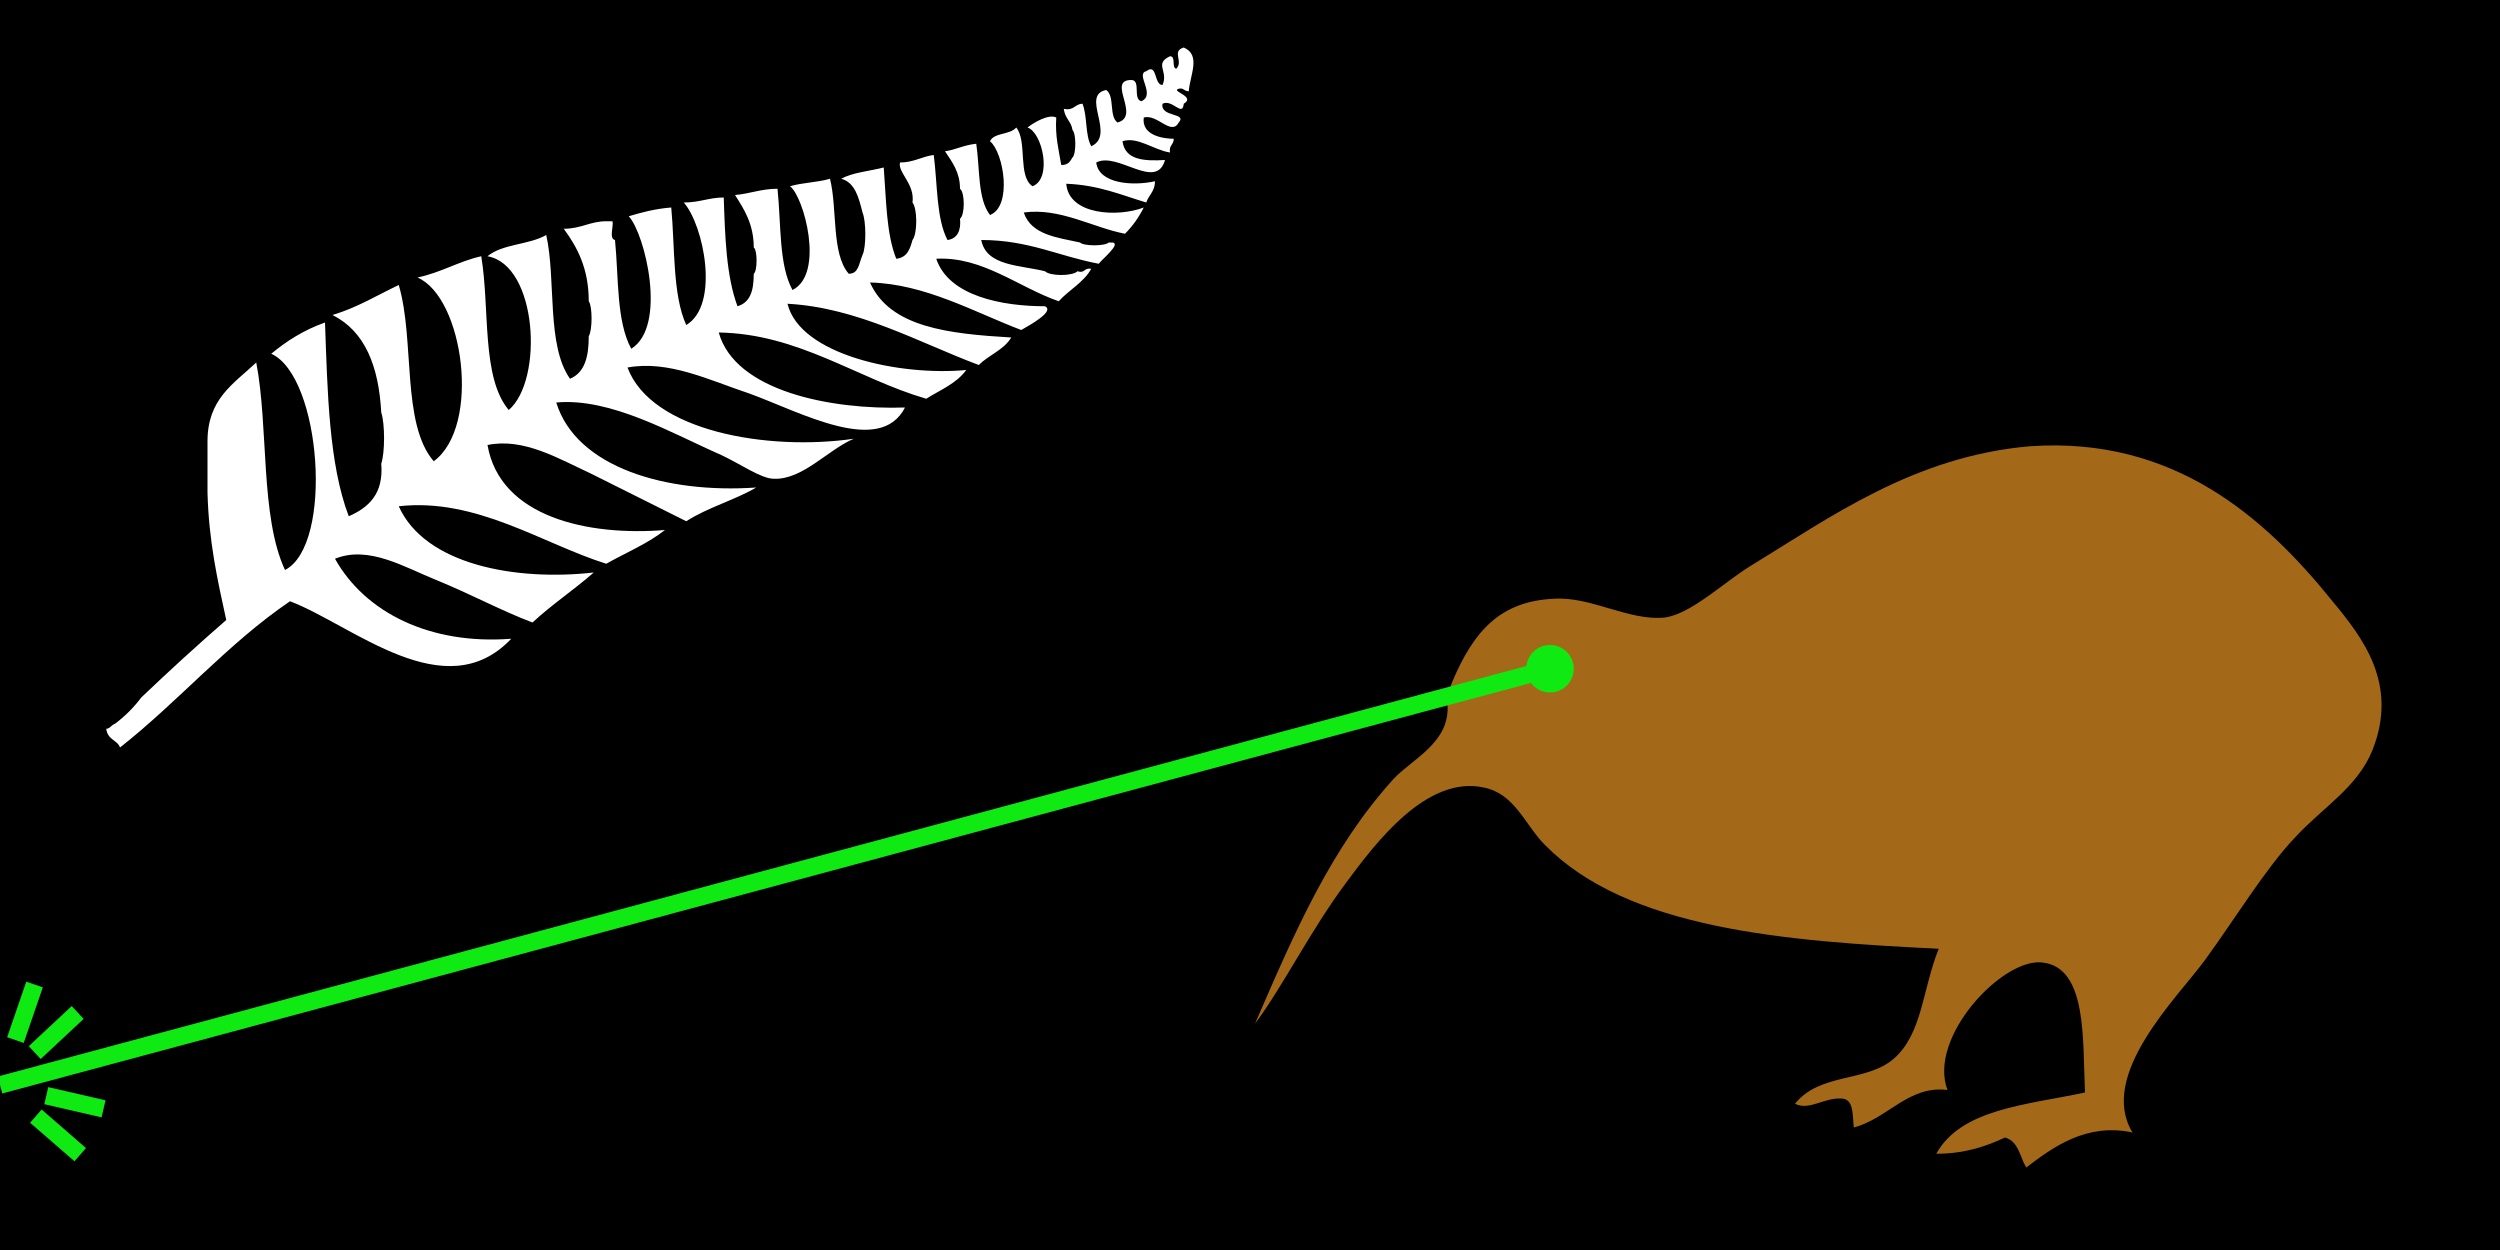 <?xml version="1.0"?>
<svg xmlns="http://www.w3.org/2000/svg" xmlns:xlink="http://www.w3.org/1999/xlink" version="1.1" width="720" height="360" viewBox="0 0 720 360">
<!-- Generated by Kreative Vexillo v1.0 -->
<style>
.black{fill:rgb(0,0,0);}
.brown{fill:rgb(164,105,24);}
.green{fill:rgb(16,234,19);}
.white{fill:rgb(255,255,255);}
</style>
<defs>
<path id="fern" d="M 0.947 0.038 C 0.937 0.041 0.947 0.049 0.941 0.055 C 0.937 0.054 0.941 0.045 0.936 0.045 C 0.923 0.051 0.935 0.057 0.93 0.068 C 0.923 0.068 0.926 0.05 0.917 0.057 C 0.908 0.059 0.925 0.076 0.913 0.081 C 0.906 0.079 0.913 0.064 0.905 0.064 C 0.885 0.064 0.913 0.093 0.894 0.098 C 0.887 0.093 0.892 0.077 0.885 0.072 C 0.864 0.076 0.893 0.108 0.873 0.117 C 0.868 0.108 0.87 0.093 0.866 0.083 C 0.86 0.083 0.859 0.089 0.851 0.087 C 0.852 0.095 0.857 0.097 0.858 0.104 C 0.861 0.107 0.861 0.123 0.858 0.126 C 0.856 0.129 0.855 0.132 0.849 0.132 C 0.847 0.12 0.844 0.109 0.845 0.094 C 0.839 0.091 0.827 0.098 0.822 0.102 C 0.834 0.106 0.842 0.143 0.826 0.149 C 0.814 0.141 0.822 0.113 0.813 0.102 C 0.808 0.108 0.795 0.106 0.792 0.113 C 0.803 0.122 0.81 0.165 0.792 0.172 C 0.782 0.159 0.784 0.135 0.781 0.115 C 0.771 0.116 0.764 0.12 0.756 0.121 C 0.762 0.13 0.768 0.138 0.768 0.151 C 0.772 0.154 0.772 0.172 0.768 0.175 C 0.769 0.184 0.766 0.191 0.758 0.192 C 0.749 0.175 0.75 0.147 0.747 0.124 C 0.738 0.125 0.731 0.13 0.72 0.13 C 0.718 0.138 0.732 0.147 0.73 0.162 C 0.734 0.167 0.734 0.187 0.73 0.192 C 0.728 0.199 0.726 0.206 0.717 0.207 C 0.709 0.187 0.709 0.16 0.707 0.134 C 0.695 0.137 0.682 0.138 0.673 0.143 C 0.684 0.146 0.687 0.158 0.69 0.17 C 0.693 0.177 0.693 0.198 0.69 0.204 C 0.687 0.211 0.687 0.219 0.679 0.219 C 0.665 0.203 0.67 0.167 0.664 0.143 C 0.654 0.146 0.642 0.146 0.632 0.149 C 0.643 0.157 0.66 0.219 0.634 0.232 C 0.623 0.212 0.625 0.18 0.622 0.151 C 0.609 0.151 0.6 0.155 0.588 0.156 C 0.595 0.167 0.603 0.179 0.603 0.198 C 0.606 0.2 0.606 0.217 0.603 0.219 C 0.603 0.233 0.6 0.242 0.59 0.245 C 0.581 0.221 0.58 0.189 0.579 0.158 C 0.567 0.158 0.56 0.162 0.547 0.162 C 0.563 0.18 0.576 0.244 0.549 0.26 C 0.538 0.236 0.54 0.198 0.537 0.166 C 0.524 0.167 0.513 0.17 0.503 0.173 C 0.516 0.187 0.534 0.261 0.505 0.279 C 0.493 0.257 0.495 0.222 0.492 0.192 C 0.487 0.191 0.491 0.181 0.49 0.177 C 0.488 0.177 0.487 0.177 0.485 0.177 C 0.472 0.177 0.465 0.183 0.451 0.183 C 0.462 0.198 0.471 0.215 0.471 0.241 C 0.474 0.245 0.474 0.264 0.471 0.269 C 0.471 0.285 0.468 0.298 0.456 0.303 C 0.437 0.276 0.445 0.224 0.437 0.188 C 0.423 0.196 0.402 0.195 0.39 0.205 C 0.43 0.212 0.435 0.304 0.407 0.328 C 0.385 0.302 0.392 0.247 0.385 0.205 C 0.367 0.209 0.353 0.218 0.334 0.222 C 0.371 0.238 0.385 0.341 0.347 0.369 C 0.321 0.339 0.332 0.272 0.319 0.228 C 0.302 0.236 0.286 0.246 0.266 0.252 C 0.292 0.265 0.303 0.293 0.305 0.33 C 0.308 0.339 0.308 0.362 0.305 0.371 C 0.307 0.395 0.295 0.406 0.279 0.413 C 0.263 0.371 0.262 0.313 0.26 0.258 C 0.243 0.264 0.229 0.273 0.217 0.283 C 0.257 0.301 0.267 0.436 0.228 0.456 C 0.208 0.413 0.215 0.342 0.205 0.29 C 0.187 0.307 0.166 0.319 0.166 0.353 C 0.166 0.367 0.166 0.381 0.166 0.394 C 0.167 0.433 0.174 0.464 0.181 0.496 C 0.158 0.516 0.135 0.537 0.113 0.558 C 0.107 0.566 0.1 0.573 0.092 0.579 C 0.089 0.58 0.088 0.583 0.085 0.583 C 0.086 0.592 0.094 0.592 0.096 0.598 C 0.143 0.561 0.182 0.515 0.232 0.481 C 0.282 0.5 0.356 0.567 0.409 0.511 C 0.344 0.516 0.292 0.49 0.268 0.447 C 0.295 0.436 0.324 0.454 0.349 0.464 C 0.376 0.475 0.402 0.489 0.426 0.498 C 0.441 0.484 0.459 0.472 0.475 0.458 C 0.413 0.465 0.34 0.452 0.319 0.405 C 0.381 0.398 0.434 0.435 0.485 0.451 C 0.501 0.442 0.518 0.435 0.532 0.424 C 0.471 0.429 0.4 0.414 0.39 0.356 C 0.419 0.35 0.447 0.367 0.473 0.379 C 0.499 0.392 0.525 0.405 0.549 0.417 C 0.566 0.406 0.588 0.4 0.605 0.39 C 0.533 0.395 0.461 0.374 0.445 0.322 C 0.489 0.318 0.538 0.347 0.577 0.364 C 0.592 0.371 0.609 0.383 0.619 0.383 C 0.642 0.384 0.662 0.36 0.683 0.351 C 0.614 0.361 0.521 0.345 0.502 0.294 C 0.535 0.288 0.567 0.304 0.6 0.315 C 0.641 0.33 0.704 0.365 0.724 0.326 C 0.665 0.328 0.588 0.313 0.575 0.266 C 0.639 0.267 0.686 0.303 0.741 0.319 C 0.752 0.312 0.765 0.307 0.773 0.296 C 0.72 0.301 0.64 0.284 0.63 0.243 C 0.686 0.246 0.735 0.274 0.783 0.292 C 0.791 0.284 0.803 0.28 0.809 0.27 C 0.759 0.267 0.712 0.262 0.696 0.226 C 0.74 0.227 0.78 0.25 0.817 0.264 C 0.824 0.26 0.844 0.249 0.836 0.245 C 0.802 0.245 0.759 0.237 0.749 0.207 C 0.786 0.205 0.815 0.23 0.847 0.241 C 0.855 0.232 0.867 0.226 0.873 0.215 C 0.867 0.214 0.868 0.219 0.862 0.217 C 0.858 0.221 0.84 0.221 0.836 0.217 C 0.816 0.212 0.789 0.213 0.785 0.192 C 0.823 0.192 0.847 0.205 0.879 0.211 C 0.882 0.207 0.897 0.195 0.89 0.194 C 0.889 0.194 0.888 0.194 0.887 0.194 C 0.884 0.197 0.867 0.197 0.864 0.194 C 0.846 0.19 0.825 0.188 0.819 0.17 C 0.848 0.166 0.874 0.182 0.9 0.187 C 0.906 0.181 0.911 0.174 0.915 0.166 C 0.894 0.174 0.855 0.172 0.853 0.147 C 0.879 0.148 0.897 0.156 0.917 0.162 C 0.919 0.156 0.924 0.153 0.924 0.145 C 0.906 0.149 0.879 0.147 0.877 0.13 C 0.894 0.121 0.925 0.153 0.932 0.128 C 0.915 0.129 0.9 0.128 0.898 0.113 C 0.91 0.109 0.923 0.12 0.936 0.122 C 0.935 0.116 0.939 0.116 0.939 0.111 C 0.932 0.111 0.913 0.109 0.915 0.094 C 0.926 0.091 0.937 0.109 0.943 0.098 C 0.95 0.09 0.928 0.094 0.93 0.083 C 0.938 0.079 0.946 0.094 0.947 0.083 C 0.957 0.077 0.936 0.073 0.943 0.071 C 0.947 0.07 0.947 0.073 0.951 0.073 C 0.952 0.06 0.961 0.044 0.947 0.038 Z"/>
<path id="kiwi" d="M 0.866 0.481 C 0.812 0.414 0.739 0.349 0.624 0.357 C 0.531 0.365 0.464 0.414 0.4 0.453 C 0.379 0.466 0.353 0.491 0.332 0.494 C 0.303 0.497 0.273 0.477 0.243 0.479 C 0.2 0.481 0.179 0.505 0.162 0.545 C 0.162 0.545 0.158 0.554 0.158 0.562 C 0.158 0.562 0.158 0.563 0.158 0.564 C 0.16 0.594 0.13 0.607 0.115 0.623 C 0.065 0.678 0.036 0.745 0.004 0.819 C 0.027 0.788 0.048 0.745 0.077 0.706 C 0.1 0.675 0.141 0.62 0.187 0.63 C 0.212 0.635 0.22 0.66 0.236 0.676 C 0.302 0.743 0.427 0.753 0.551 0.759 C 0.538 0.791 0.538 0.827 0.515 0.847 C 0.493 0.866 0.456 0.858 0.436 0.883 C 0.448 0.889 0.46 0.877 0.475 0.879 C 0.483 0.881 0.482 0.892 0.483 0.902 C 0.51 0.895 0.527 0.868 0.558 0.872 C 0.542 0.83 0.602 0.766 0.634 0.77 C 0.67 0.774 0.666 0.832 0.668 0.874 C 0.621 0.884 0.569 0.887 0.549 0.923 C 0.572 0.923 0.589 0.917 0.604 0.91 C 0.615 0.913 0.616 0.926 0.621 0.934 C 0.642 0.918 0.669 0.898 0.706 0.906 C 0.678 0.86 0.742 0.798 0.764 0.768 C 0.788 0.735 0.813 0.694 0.836 0.67 C 0.858 0.646 0.886 0.63 0.898 0.6 C 0.919 0.547 0.89 0.51 0.866 0.481 Z"/>
</defs>
<g>
<rect x="0" y="0" width="720" height="360" class="black"/>
<use xlink:href="#fern" transform="translate(0 0) scale(360 360) rotate(0)" class="white"/>
<use xlink:href="#kiwi" transform="translate(360 0) scale(360 360) rotate(0)" class="brown"/>
<ellipse cx="446.4" cy="192.6" rx="6.84" ry="6.84" class="green"/>
<path d="M -0.654 310.046 L -0.654 310.046 L 445.746 190.166 L 447.054 195.034 L 0.654 314.914 Z" class="green"/>
<path d="M 8.28 301.303 L 8.28 301.303 L 20.648 289.756 L 24.087 293.44 L 11.719 304.987 Z" class="green"/>
<path d="M 2.063 298.724 L 2.063 298.724 L 7.563 282.723 L 12.329 284.361 L 6.83 300.362 Z" class="green"/>
<path d="M 13.897 313.094 L 13.897 313.094 L 30.385 316.891 L 29.254 321.803 L 12.766 318.006 Z" class="green"/>
<path d="M 11.982 319.546 L 11.982 319.546 L 24.758 330.64 L 21.453 334.445 L 8.677 323.352 Z" class="green"/>
</g>
</svg>
